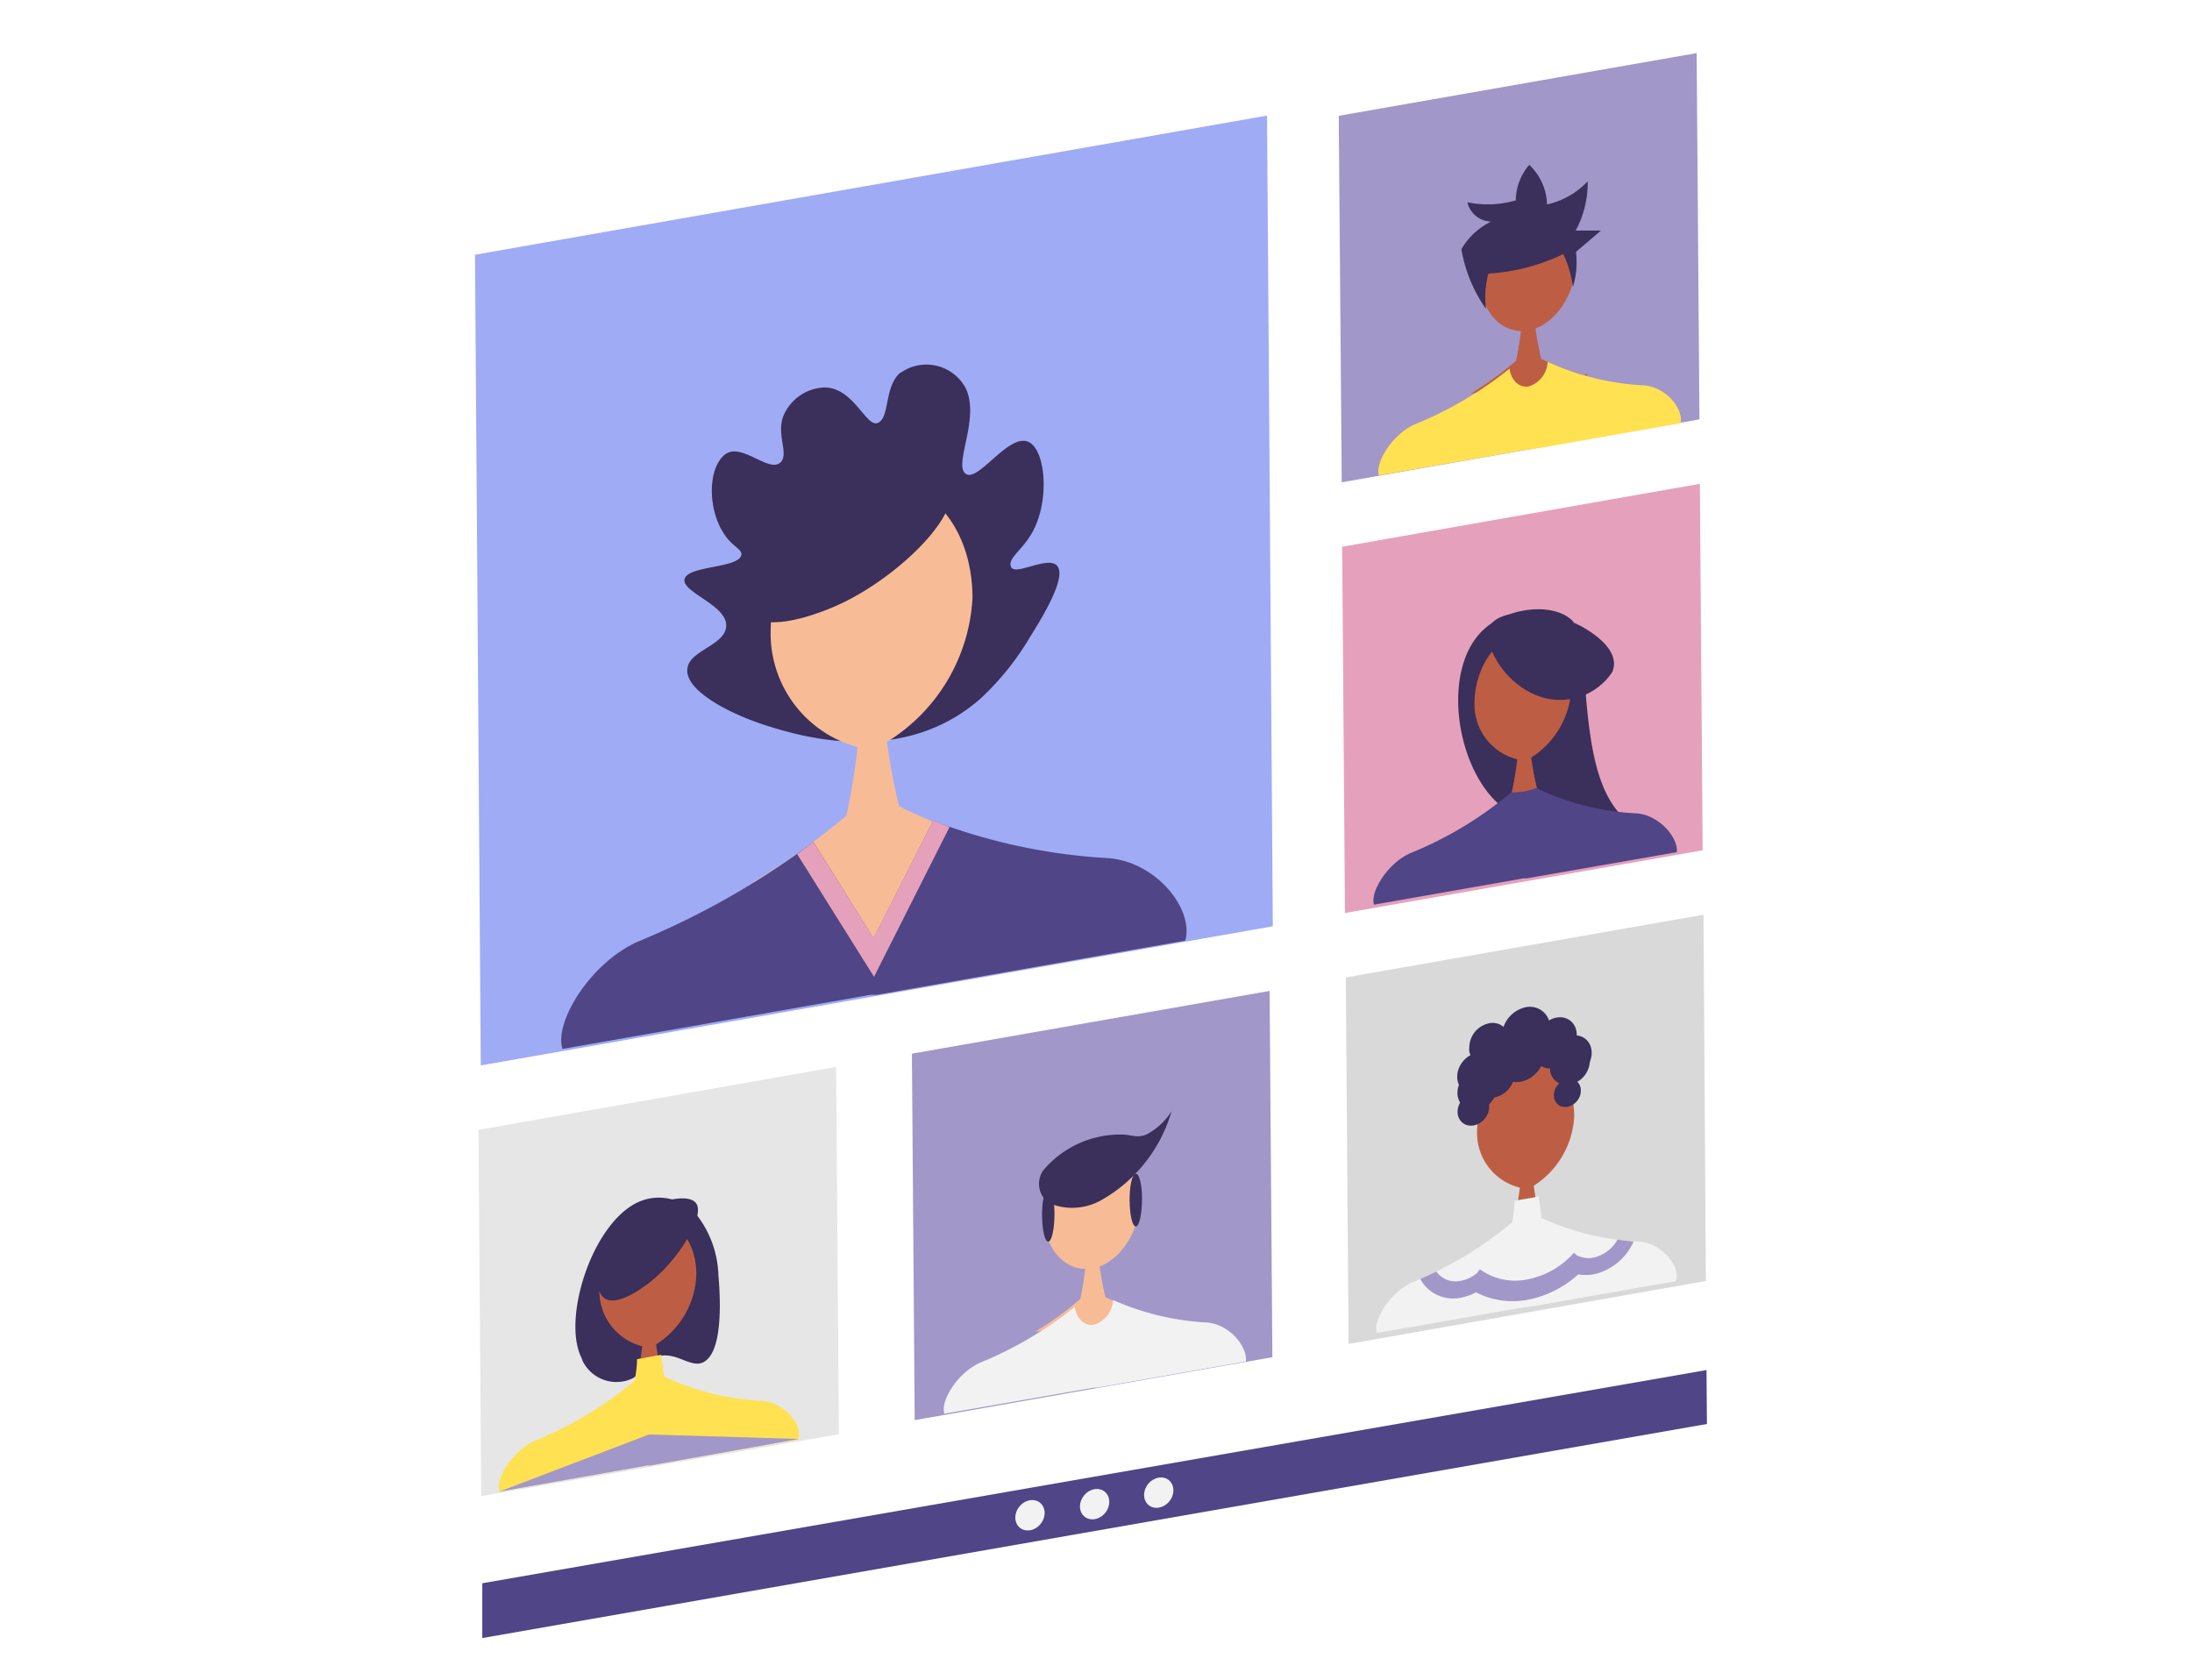 <svg id="圖層_1" data-name="圖層 1" xmlns="http://www.w3.org/2000/svg" viewBox="0 0 102.4 78.46"><defs><style>.cls-1{fill:#a297c9;}.cls-2{fill:#9fabf5;}.cls-3{fill:#e5a1bb;}.cls-4{fill:#e6e6e6;}.cls-5{fill:#d9d9d9;}.cls-6{fill:#3b2f5b;}.cls-7{fill:#bd5e44;}.cls-8{fill:#504586;}.cls-9{fill:#f7bc96;}.cls-10{fill:#f2f2f2;}.cls-11{fill:#ffe152;}</style></defs><path id="Path_40951" data-name="Path 40951" class="cls-1" d="M59.13,23.15,42.42,26.08,42.29,9,59,6Z"/><path id="Path_40952" data-name="Path 40952" class="cls-1" d="M79.39,19.59,62.68,22.53,62.54,5.41,79.26,2.48Z"/><path id="Path_40953" data-name="Path 40953" class="cls-2" d="M59.46,43.27l-37,6.5L22.19,11.9l37-6.5Z"/><path id="Path_40954" data-name="Path 40954" class="cls-3" d="M79.54,39.72,62.83,42.65,62.7,25.54,79.41,22.6Z"/><path id="Path_40955" data-name="Path 40955" class="cls-4" d="M39.19,67,22.48,69.89l-.13-17.11,16.71-2.94Z"/><path id="Path_40956" data-name="Path 40956" class="cls-1" d="M59.44,63.4,42.73,66.34,42.6,49.22l16.71-2.93Z"/><path id="Path_40957" data-name="Path 40957" class="cls-5" d="M79.69,59.84,63,62.78l-.13-17.12,16.71-2.93Z"/><g id="Group_4462" data-name="Group 4462"><path id="Path_40958" data-name="Path 40958" class="cls-6" d="M73.46,29c-.87-.87-3-.65-4.13.39-1.79,1.62-1.46,5.45.1,7.53,1.45,1.92,3.87,2.21,6.82,2.57.38,0,1.35.16,1.44-.05s-1-.45-1.74-1.15c-1.56-1.37-1.76-4.15-2-7.59A2.49,2.49,0,0,0,73.46,29Z"/><g id="Group_4461" data-name="Group 4461"><path id="Path_40959" data-name="Path 40959" class="cls-7" d="M73.41,32.11c0-1.64-1-2.78-2.29-2.56s-2.25,1.72-2.24,3.36a2.64,2.64,0,0,0,2,2.56,18.35,18.35,0,0,1-.6,2.93l.85-.15.2,0,.84-.15a14.83,14.83,0,0,1-.64-2.71A4.07,4.07,0,0,0,73.41,32.11Z"/><path id="Path_40960" data-name="Path 40960" class="cls-8" d="M76.52,38a12.29,12.29,0,0,1-4.76-1.19,2.71,2.71,0,0,1-1.16.2,17.39,17.39,0,0,1-4.73,2.85c-1.06.48-1.88,1.82-1.68,2.4l7-1.23.14,0,7-1.22C78.42,39.19,77.59,38.13,76.52,38Z"/></g><path id="Path_40961" data-name="Path 40961" class="cls-6" d="M69.67,29.15c.57-.79,3-.65,4.43.24.3.19,1.63,1,1.22,2a2.89,2.89,0,0,1-2,1.27C70.87,33.05,69,30.14,69.67,29.15Z"/></g><g id="Group_4468" data-name="Group 4468"><g id="Group_4464" data-name="Group 4464"><g id="Group_4463" data-name="Group 4463"><ellipse id="Ellipse_34" data-name="Ellipse 34" class="cls-9" cx="51.02" cy="56.29" rx="3.02" ry="2.23" transform="translate(-14.56 94.66) rotate(-78.15)"/></g></g><g id="Group_4466" data-name="Group 4466"><g id="Group_4465" data-name="Group 4465"><path id="Path_40962" data-name="Path 40962" class="cls-9" d="M53.77,61.37a10.65,10.65,0,0,1-2.13-.78,13.2,13.2,0,0,1-.33-2l-.17,0-.2,0-.17,0a18.45,18.45,0,0,1-.3,2.09,15.74,15.74,0,0,1-2.11,1.53L50.17,62l-.05.18L51,62l.2,0,.84-.15,0-.15,1.81-.32Z"/></g></g><path id="Path_40963" data-name="Path 40963" class="cls-10" d="M56.39,61.78A12.38,12.38,0,0,1,52,60.73a1.28,1.28,0,0,1-.89,1.15c-.45.08-.82-.28-.9-.83a17.78,17.78,0,0,1-4.41,2.6c-1.07.47-1.89,1.81-1.68,2.39l7-1.22.14,0,6.94-1.22C58.29,62.93,57.46,61.87,56.39,61.78Z"/><path id="Path_40964" data-name="Path 40964" class="cls-6" d="M49,56.2a2.77,2.77,0,0,0,2.4-.11,7,7,0,0,0,3.33-4.18A3.09,3.09,0,0,1,53.55,53c-.46.18-.7,0-1.15,0a4.7,4.7,0,0,0-3.68,1.69A1.11,1.11,0,0,0,49,56.2Z"/><g id="Group_4467" data-name="Group 4467"><path id="Path_40965" data-name="Path 40965" class="cls-6" d="M49.26,56.71c0,.68-.12,1.26-.28,1.29s-.29-.5-.3-1.19.12-1.26.28-1.29S49.26,56,49.26,56.71Z"/><path id="Path_40966" data-name="Path 40966" class="cls-6" d="M53.35,56c0,.68-.12,1.26-.28,1.29s-.29-.5-.3-1.19.12-1.26.28-1.28S53.35,55.31,53.35,56Z"/></g></g><g id="Group_4469" data-name="Group 4469"><ellipse id="Ellipse_35" data-name="Ellipse 35" class="cls-7" cx="71.37" cy="12.47" rx="3.02" ry="2.23" transform="translate(44.51 79.76) rotate(-78.15)"/><path id="Path_40967" data-name="Path 40967" class="cls-7" d="M74.13,17.55A10.68,10.68,0,0,1,72,16.76a14.75,14.75,0,0,1-.34-2l-.17,0-.2,0-.17,0a15,15,0,0,1-.3,2.1,17,17,0,0,1-2.11,1.53l1.82-.32s0,.11,0,.17l.84-.15.2,0,.85-.14-.06-.16,1.82-.32Z"/><path id="Path_40968" data-name="Path 40968" class="cls-11" d="M76.75,18A12.23,12.23,0,0,1,72.3,16.9a1.26,1.26,0,0,1-.88,1.15c-.45.08-.83-.28-.9-.83a17.72,17.72,0,0,1-4.42,2.6c-1.07.47-1.88,1.82-1.68,2.39l7-1.22.14,0,6.95-1.22C78.65,19.1,77.82,18.05,76.75,18Z"/><path id="Path_40969" data-name="Path 40969" class="cls-6" d="M69.42,14.43a4.38,4.38,0,0,1,.11-1.65,9.31,9.31,0,0,0,3.5-.91,5.18,5.18,0,0,1,.45,1.53,3.91,3.91,0,0,0,.14-1.63l1.17-1-1.18,0a4.74,4.74,0,0,0,.56-2.3,3.71,3.71,0,0,1-1.9,1.08,2.65,2.65,0,0,0-.83-1.85,2.59,2.59,0,0,0-.63,1.66,4.68,4.68,0,0,1-2.26.09,1.16,1.16,0,0,0,1.11.9,3.26,3.26,0,0,0-1.39,1.29A6.78,6.78,0,0,0,69.42,14.43Z"/></g><g id="Group_4470" data-name="Group 4470"><path id="Path_40970" data-name="Path 40970" class="cls-6" d="M29.72,56.2a2.34,2.34,0,0,1,2.84.57,4.84,4.84,0,0,1,1,2.76c0,.14.35,3.24-.55,4-.72.64-1.6-.79-2.71.07-.38.3-.36.54-.73.78a1.76,1.76,0,0,1-2.35-.8l-.06-.16C26.27,61.63,27.61,57.28,29.72,56.2Z"/><path id="Path_40971" data-name="Path 40971" class="cls-7" d="M32.53,59.54c0-1.63-1-2.77-2.28-2.55S28,58.71,28,60.33A2.66,2.66,0,0,0,30,62.89a17.06,17.06,0,0,1-.59,2.91l.84-.15.2,0,.84-.15a14.73,14.73,0,0,1-.64-2.7A4,4,0,0,0,32.53,59.54Z"/><path id="Path_40972" data-name="Path 40972" class="cls-11" d="M35.62,65.44A12.06,12.06,0,0,1,31,64.29c0-.32-.08-.64-.11-1l-.36.06-.42.08-.35.06c0,.34-.06.67-.1,1A17.46,17.46,0,0,1,25,67.3c-1.06.47-1.88,1.8-1.67,2.38l6.91-1.22.14,0,6.91-1.22C37.51,66.58,36.68,65.54,35.62,65.44Z"/><path id="Path_40973" data-name="Path 40973" class="cls-1" d="M37.32,67.22s0,0,0,0l-7-.21-7,2.67s0,0,0,0l6.91-1.22.14,0Z"/><path id="Path_40974" data-name="Path 40974" class="cls-6" d="M32.54,56.24c.37.62-.86,2.65-2.23,3.7-.28.21-1.56,1.18-2.13.66-.4-.36-.3-1.33-.07-2C28.88,56.52,32.08,55.45,32.54,56.24Z"/></g><g id="Group_4473" data-name="Group 4473"><path id="Path_40975" data-name="Path 40975" class="cls-6" d="M35.76,33.88c1.52.48,6.36,2,10.05-1.25a12.85,12.85,0,0,0,2.33-2.91c.47-.75,1.65-2.64,1.28-3.24s-2,.46-2.19,0,.72-.85,1.18-2c.6-1.46.38-3.5-.37-3.84-.93-.41-2.35,1.92-2.93,1.49s.69-2.59,0-4a2.08,2.08,0,0,0-2.82-.85l-.27.16c-.72.7-.45,2.05-1,2.31s-1.11-1.62-2.48-1.65a2.15,2.15,0,0,0-1.84,1.12c-.54.91.17,1.9-.21,2.35-.53.61-1.89-1-2.67-.3s-.73,2.58,0,3.66c.38.61.88.73.81,1-.13.62-2.5.49-2.65,1.12s2.07,1.23,1.94,2.25c-.1.84-1.66,1.09-1.8,1.88C31.91,32.19,33.94,33.29,35.76,33.88Z"/><g id="Group_4472" data-name="Group 4472"><g id="Group_4471" data-name="Group 4471"><path id="Path_40976" data-name="Path 40976" class="cls-9" d="M46.42,39.29l-.17,0h0A22.52,22.52,0,0,1,42,37.66c-.24-1-.43-2-.57-3a8.42,8.42,0,0,0,4-6.72c0-3.4-2.14-5.78-4.74-5.32S36,26.19,36,29.59a5.5,5.5,0,0,0,4.06,5.31,30.92,30.92,0,0,1-.52,3.2,33.76,33.76,0,0,1-4.17,3h0l-.17.1.17,0,0,3.07,5.44.23,5.44-2.14,0-3.07.17,0Z"/></g></g><path id="Path_40977" data-name="Path 40977" class="cls-8" d="M51.83,40.09a27.09,27.09,0,0,1-8.24-1.75l-2.78,5.49L38,39.33A37.61,37.61,0,0,1,29.77,44c-2.21,1-3.9,3.77-3.49,5l14.4-2.53.29,0,14.4-2.53C55.78,42.48,54.05,40.3,51.83,40.09Z"/><path id="Path_40978" data-name="Path 40978" class="cls-3" d="M40.83,45.63l3.53-7-.77-.3-2.78,5.49L38,39.33l-.76.57Z"/><path id="Path_40979" data-name="Path 40979" class="cls-6" d="M44.38,23c.27,1.36-2.87,4.36-5.7,5.46-.58.23-3.21,1.25-3.88,0-.46-.91.23-2.62,1-3.64C38.2,21.32,44.05,21.24,44.38,23Z"/></g><g id="Group_4475" data-name="Group 4475"><g id="Group_4474" data-name="Group 4474"><path id="Path_40980" data-name="Path 40980" class="cls-7" d="M73.54,52.14c0-1.63-1-2.78-2.28-2.56S69,51.3,69,52.93a2.63,2.63,0,0,0,2,2.55,18.11,18.11,0,0,1-.6,2.91l.84-.15.2,0,.84-.15a13.93,13.93,0,0,1-.63-2.7A4.09,4.09,0,0,0,73.54,52.14Z"/><path id="Path_40981" data-name="Path 40981" class="cls-10" d="M76.63,58A12.19,12.19,0,0,1,72,56.89c0-.32-.08-.65-.12-1l-.35.07-.42.07-.36.06c0,.34-.06.68-.1,1A17.24,17.24,0,0,1,66,59.89c-1.07.47-1.88,1.81-1.68,2.38l6.92-1.21.14,0,6.91-1.21C78.52,59.18,77.69,58.13,76.63,58Z"/><path id="Path_40982" data-name="Path 40982" class="cls-1" d="M73.73,59.53a2.06,2.06,0,0,0,.7,0A2.65,2.65,0,0,0,76.31,58l-.75-.09a1.7,1.7,0,0,1-1.13.84,1.17,1.17,0,0,1-.78-.12l-.12-.11a3.89,3.89,0,0,1-2.2,1.25,2.8,2.8,0,0,1-2.2-.48l-.11.16a1.55,1.55,0,0,1-.78.38,1.1,1.1,0,0,1-1.14-.43l-.75.35a1.75,1.75,0,0,0,1.9.87,2.55,2.55,0,0,0,.7-.25,3.76,3.76,0,0,0,2.4.35A4.89,4.89,0,0,0,73.73,59.53Z"/></g><path id="Path_40983" data-name="Path 40983" class="cls-6" d="M72.39,48a1.42,1.42,0,0,1-1.12,1.35.94.94,0,0,1-1.11-.72,2,2,0,0,1,0-.23,1.42,1.42,0,0,1,1.12-1.35.94.94,0,0,1,1.11.72A1.79,1.79,0,0,1,72.39,48Z"/><ellipse id="Ellipse_36" data-name="Ellipse 36" class="cls-6" cx="71.04" cy="49.37" rx="1.24" ry="1.04" transform="translate(-11.75 74.49) rotate(-51.67)"/><path id="Path_40984" data-name="Path 40984" class="cls-6" d="M74.27,49.54a1.15,1.15,0,0,1-.93,1.12.76.76,0,0,1-.92-.6.58.58,0,0,1,0-.19,1.16,1.16,0,0,1,.93-1.12.78.78,0,0,1,.93.6A.61.61,0,0,1,74.27,49.54Z"/><ellipse id="Ellipse_37" data-name="Ellipse 37" class="cls-6" cx="69.82" cy="50.3" rx="1.03" ry="0.87" transform="translate(-12.94 73.86) rotate(-51.66)"/><ellipse id="Ellipse_38" data-name="Ellipse 38" class="cls-6" cx="68.83" cy="51.81" rx="0.81" ry="0.69" transform="translate(-14.5 73.68) rotate(-51.67)"/><ellipse id="Ellipse_39" data-name="Ellipse 39" class="cls-6" cx="69.01" cy="50.13" rx="1.03" ry="0.87" transform="translate(-13.12 73.17) rotate(-51.66)"/><path id="Path_40985" data-name="Path 40985" class="cls-6" d="M70.49,48.59a1.17,1.17,0,0,1-.93,1.13.78.78,0,0,1-.92-.6.68.68,0,0,1,0-.2,1.16,1.16,0,0,1,.93-1.12.79.79,0,0,1,.93.6A1.21,1.21,0,0,1,70.49,48.59Z"/><path id="Path_40986" data-name="Path 40986" class="cls-6" d="M73.5,48.78a1.16,1.16,0,0,1-.93,1.12.78.78,0,0,1-.92-.6.62.62,0,0,1,0-.19A1.17,1.17,0,0,1,72.56,48a.79.79,0,0,1,.93.6A.67.67,0,0,1,73.5,48.78Z"/><ellipse id="Ellipse_40" data-name="Ellipse 40" class="cls-6" cx="73.43" cy="49.33" rx="1.03" ry="0.87" transform="translate(-10.82 76.33) rotate(-51.66)"/><ellipse id="Ellipse_41" data-name="Ellipse 41" class="cls-6" cx="73.46" cy="50.75" rx="0.7" ry="0.59" transform="matrix(0.62, -0.78, 0.78, 0.62, -11.91, 76.89)"/><ellipse id="Ellipse_42" data-name="Ellipse 42" class="cls-6" cx="69.02" cy="50.89" rx="1.03" ry="0.87" transform="translate(-13.71 73.46) rotate(-51.66)"/><ellipse id="Ellipse_43" data-name="Ellipse 43" class="cls-6" cx="72.72" cy="48.49" rx="1.03" ry="0.87" transform="translate(-10.42 75.45) rotate(-51.66)"/></g><path id="Path_40987" data-name="Path 40987" class="cls-8" d="M79.74,66.52l-57.21,10,0-2.56L79.72,64Z"/><g id="Group_4476" data-name="Group 4476"><ellipse id="Ellipse_44" data-name="Ellipse 44" class="cls-10" cx="48.12" cy="70.78" rx="0.75" ry="0.64" transform="translate(-37.25 64.62) rotate(-51.66)"/><ellipse id="Ellipse_45" data-name="Ellipse 45" class="cls-10" cx="51.13" cy="70.26" rx="0.75" ry="0.64" transform="translate(-35.69 66.8) rotate(-51.67)"/><ellipse id="Ellipse_46" data-name="Ellipse 46" class="cls-10" cx="54.13" cy="69.73" rx="0.75" ry="0.64" transform="translate(-34.14 68.99) rotate(-51.7)"/></g></svg>